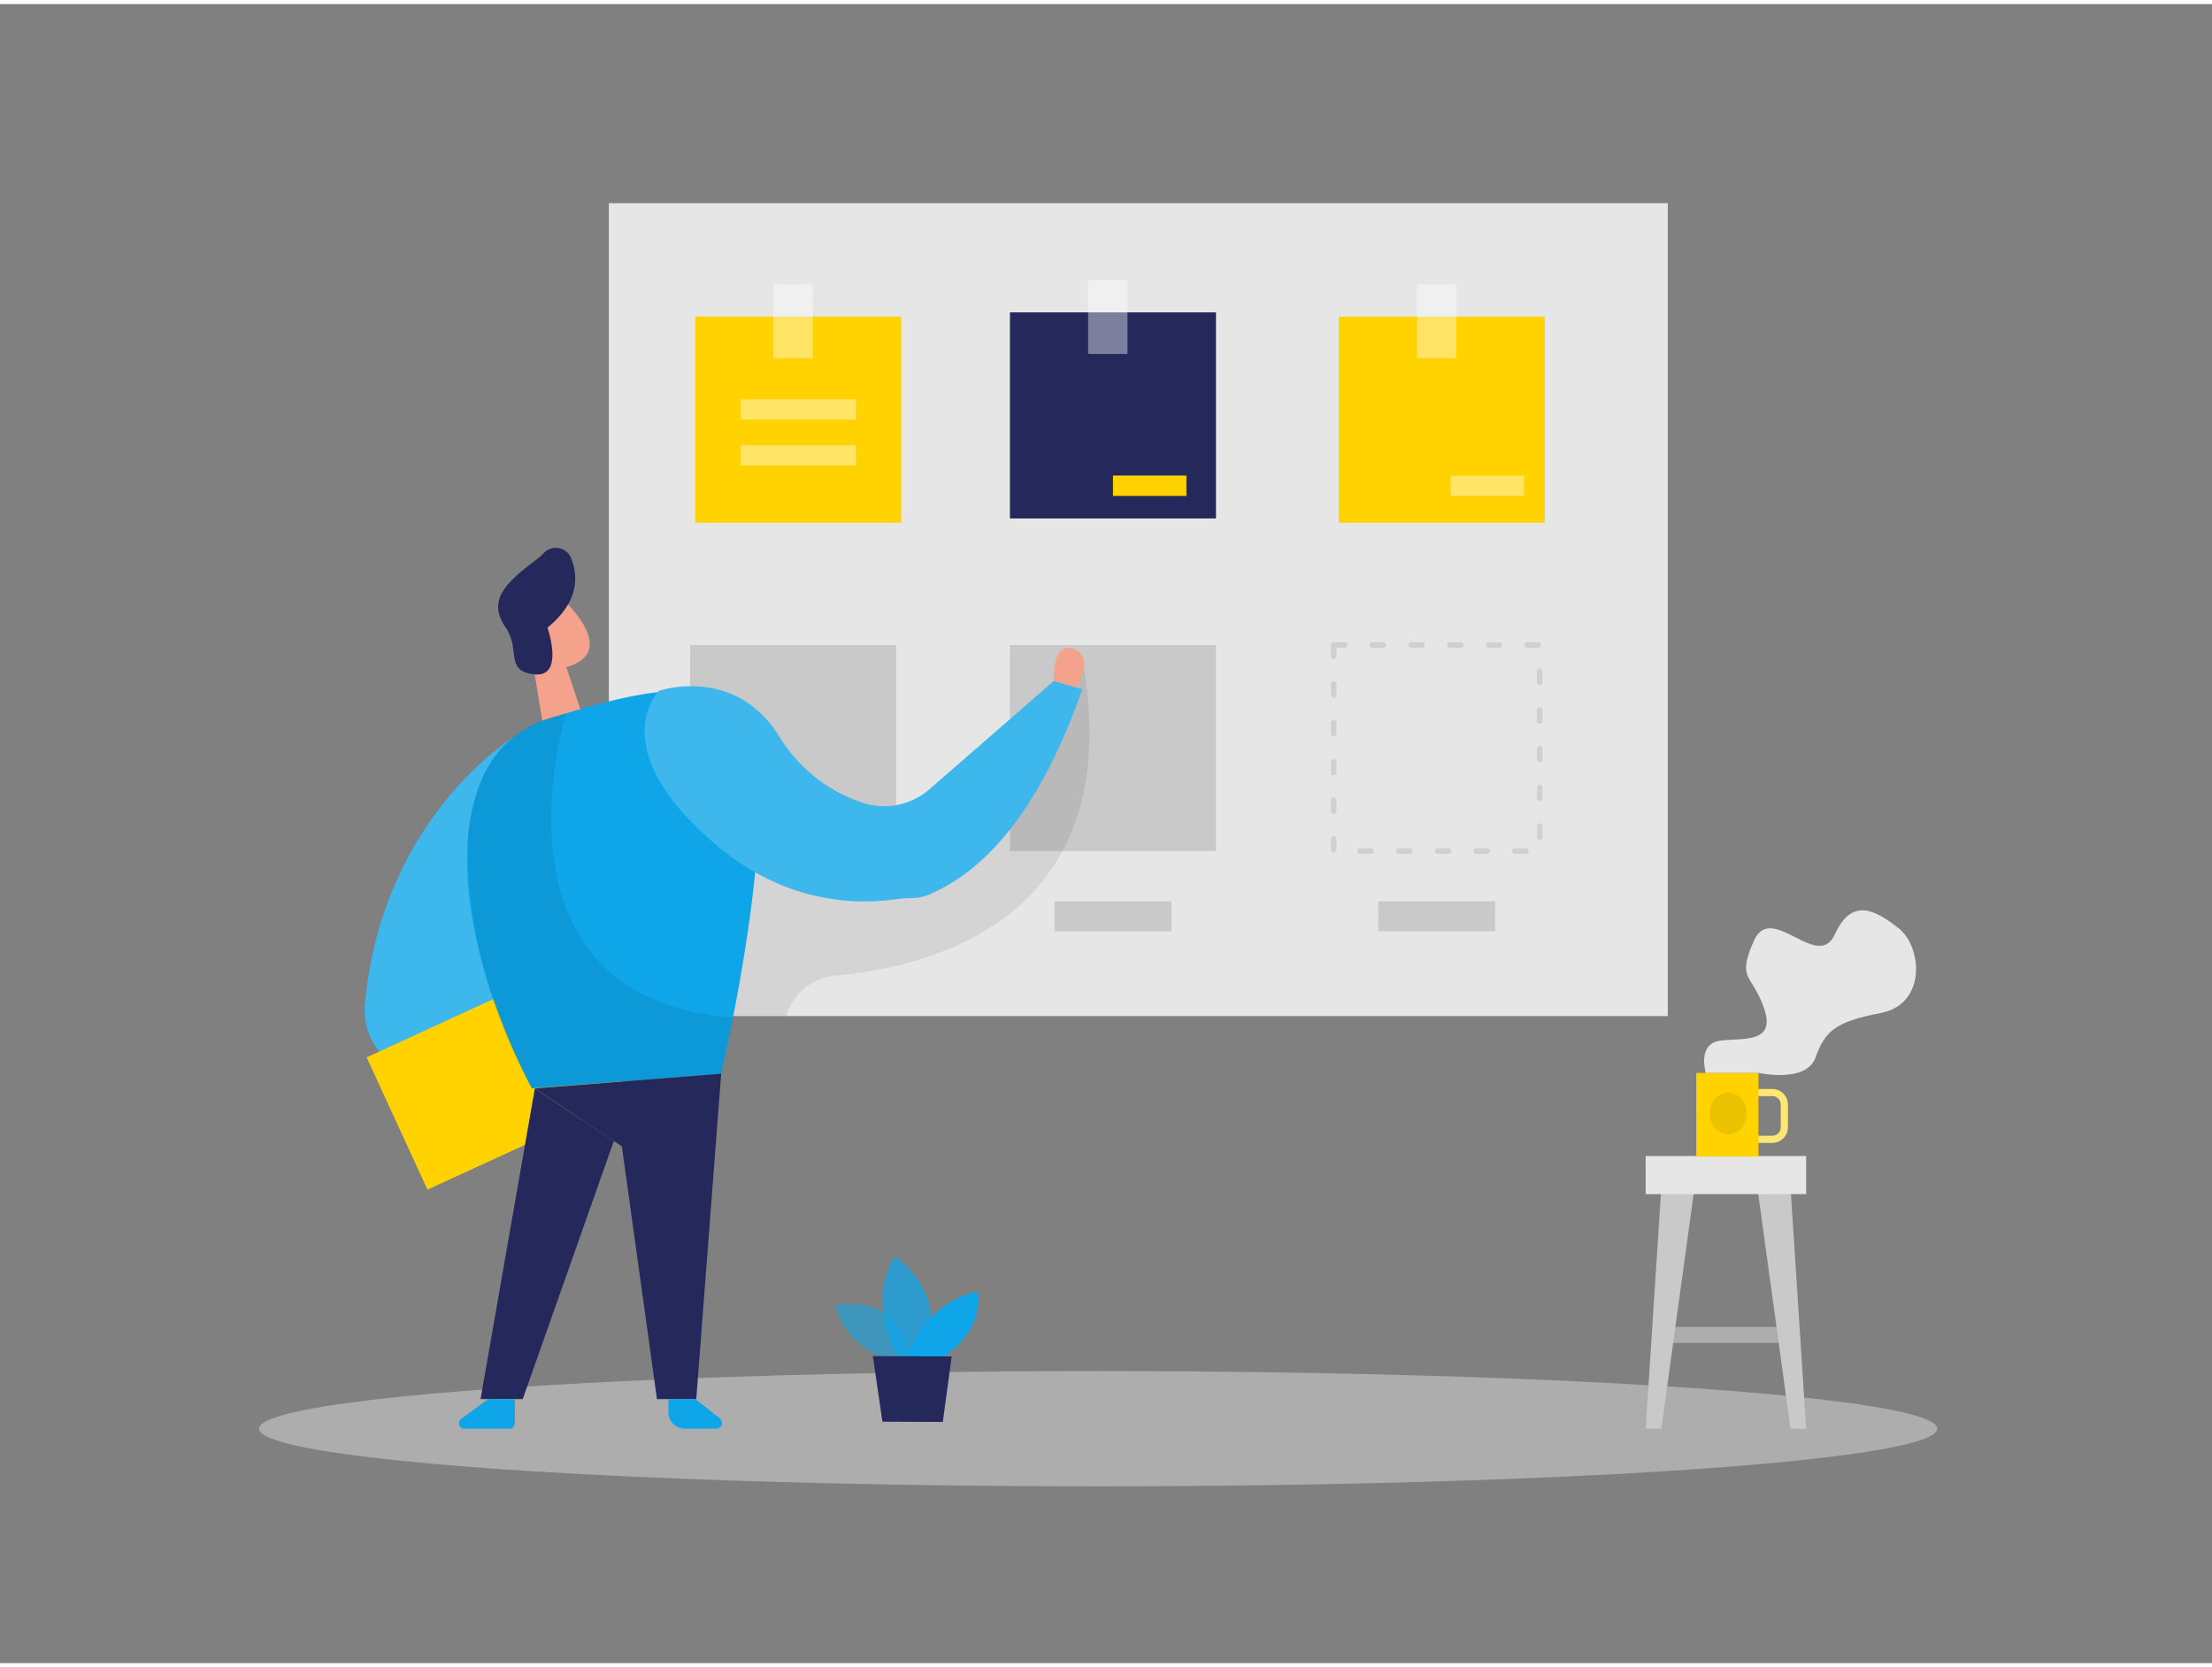 <svg id="Layer_1" data-name="Layer 1" xmlns="http://www.w3.org/2000/svg" viewBox="0 0 400 300" width="406" height="306" class="illustration styles_illustrationTablet__1DWOa"><rect x="0" y="0" width="400" height="300" fill="#808080" stroke="none"/><title>#70_notes_twocolour</title><ellipse cx="198.59" cy="257.61" rx="151.74" ry="10.42" fill="#e6e6e6" opacity="0.45"></ellipse><rect x="110.1" y="36" width="191.49" height="147" fill="#e6e6e6"></rect><path d="M161.45,245.55s-8.55-2.34-10.41-10.3c0,0,13.25-2.68,13.63,11Z" fill="#0ea5e9" opacity="0.58"></path><path d="M162.5,244.7s-6-9.45-.72-18.28c0,0,10.08,6.4,5.6,18.3Z" fill="#0ea5e9" opacity="0.73"></path><path d="M164,244.71s3.16-10,12.7-11.87c0,0,1.79,6.48-6.18,11.89Z" fill="#0ea5e9"></path><polygon points="157.84 244.48 159.57 256.34 170.49 256.39 172.1 244.54 157.84 244.48" fill="#24285b"></polygon><rect x="182.63" y="55.75" width="37.26" height="37.26" fill="#24285b"></rect><rect x="196.77" y="49.91" width="7.12" height="13.36" fill="#fff" opacity="0.4"></rect><rect x="242.1" y="56.52" width="37.26" height="37.26" fill="#ffd200"></rect><rect x="241.17" y="115.9" width="37.26" height="37.26" fill="none" stroke="#c9c9c9" stroke-linecap="round" stroke-linejoin="round" stroke-dasharray="2 5" opacity="0.76"></rect><rect x="182.63" y="115.9" width="37.26" height="37.26" fill="#c9c9c9"></rect><rect x="124.79" y="115.9" width="37.26" height="37.26" fill="#c9c9c9"></rect><rect x="256.24" y="50.68" width="7.12" height="13.36" fill="#fff" opacity="0.4"></rect><rect x="125.71" y="56.52" width="37.26" height="37.26" fill="#ffd200"></rect><rect x="139.86" y="50.68" width="7.12" height="13.36" fill="#fff" opacity="0.4"></rect><path d="M140.67,139l-14.74.4L121.08,183h21.1a10.19,10.19,0,0,1,8.89-7.33C167.45,174.26,203.5,166,196,120h0L176,143.35l-19.8,10.33Z" opacity="0.08"></path><polygon points="102.4 119.85 105.2 128.26 98.55 132.49 96.15 117.92 102.4 119.85" fill="#f4a28c"></polygon><path d="M93.87,109.79a5.24,5.24,0,0,1,8.66-1.45c2.83,3,6.24,7.83,2.38,10.45-5.91,4-11.33-3.48-11.33-3.48A9.61,9.61,0,0,1,93.87,109.79Z" fill="#f4a28c"></path><path d="M98.19,115s-1.51-1.27-2.2.53,2,2.67,2.79,1.76S98.19,115,98.19,115Z" fill="#f4a28c"></path><path d="M92.89,132.57S69.08,147,66,180.83a11.73,11.73,0,0,0,8.89,12.54l27.91,6.73Z" fill="#0ea5e9"></path><path d="M92.89,132.57S69.08,147,66,180.83a11.73,11.73,0,0,0,8.89,12.54l27.91,6.73Z" fill="#fff" opacity="0.2"></path><rect x="69.97" y="180.83" width="40.27" height="26.33" transform="translate(-72.78 55.36) rotate(-24.68)" fill="#ffd200"></rect><path d="M99,112.77s3.14,9-2.34,8.43-2.47-4.43-5.19-8.43-1.29-6.71,2.86-10.22c1.9-1.61,3.18-2.36,3.94-3.22a3,3,0,0,1,4.94.7C104.65,103.49,104.66,108.11,99,112.77Z" fill="#24285b"></path><path d="M87.39,139.65a19.14,19.14,0,0,1,12-10.49c10.18-3.06,29.52-9.48,35.23.05,7.82,13-4.22,64.22-4.22,64.22L96.2,196.08S77.38,162.14,87.39,139.65Z" fill="#0ea5e9"></path><polygon points="130.41 193.43 125.91 252.25 118.8 252.25 112.45 206.55 96.72 196.08 130.41 193.43" fill="#24285b"></polygon><polygon points="96.72 196.08 86.9 252.25 94.53 252.25 111 205.59 96.72 196.08" fill="#24285b"></polygon><path d="M102.36,128.27s-16,51.54,30.21,55l-2.16,10.2L96.2,196.08a88.92,88.92,0,0,1-11.55-45.51s.3-13.15,9.55-19A20.86,20.86,0,0,1,102.36,128.27Z" opacity="0.08"></path><path d="M88.29,252.25l-4.74,3.48a1,1,0,0,0,.62,1.88H92.1a1,1,0,0,0,1-1v-4.32Z" fill="#0ea5e9"></path><path d="M125.71,252.25l4.46,3.48a1.05,1.05,0,0,1-.65,1.88h-5.65a3,3,0,0,1-3-3v-2.35Z" fill="#0ea5e9"></path><path d="M194.65,123.61s3.46-5.49-.49-7-3.6,5.78-3.6,5.78Z" fill="#f4a28c"></path><path d="M195.69,123.91l-5.13-1.5L168.06,142h0a12.45,12.45,0,0,1-12.27,2.36A27.88,27.88,0,0,1,141,132.57c-8.09-13.12-21.83-8.38-21.83-8.38s-10.35,10.21,10.16,27.71c12.25,10.44,24.78,11.1,32.9,9.93a27.3,27.3,0,0,1,3-.19,7.89,7.89,0,0,0,2.78-.63,30.27,30.27,0,0,0,3.18-1.58h0C179.55,154.68,188.53,144.49,195.69,123.91Z" fill="#0ea5e9"></path><path d="M195.69,123.91l-5.13-1.5L168.06,142h0a12.45,12.45,0,0,1-12.27,2.36A27.88,27.88,0,0,1,141,132.57c-8.09-13.12-21.83-8.38-21.83-8.38s-10.35,10.21,10.16,27.71c12.25,10.44,24.78,11.1,32.9,9.93a27.3,27.3,0,0,1,3-.19,7.89,7.89,0,0,0,2.78-.63,30.27,30.27,0,0,0,3.18-1.58h0C179.55,154.68,188.53,144.49,195.69,123.91Z" fill="#fff" opacity="0.2"></path><rect x="133.9" y="71.46" width="20.89" height="3.69" fill="#fff" opacity="0.4"></rect><rect x="262.33" y="85.25" width="13.28" height="3.69" fill="#fff" opacity="0.4"></rect><rect x="201.26" y="85.25" width="13.28" height="3.69" fill="#ffd200"></rect><rect x="133.9" y="79.75" width="20.89" height="3.69" fill="#fff" opacity="0.4"></rect><rect x="249.23" y="162.25" width="21.15" height="5.42" fill="#c9c9c9"></rect><rect x="190.69" y="162.25" width="21.15" height="5.42" fill="#c9c9c9"></rect><rect x="301.35" y="239.2" width="22.47" height="2.89" fill="#adadad"></rect><polygon points="300.43 213.9 297.59 257.61 300.43 257.61 306.44 213.9 300.43 213.9" fill="#c9c9c9"></polygon><polygon points="323.78 213.9 326.61 257.61 323.78 257.61 317.77 213.9 323.78 213.9" fill="#c9c9c9"></polygon><rect x="297.59" y="208.31" width="29.02" height="6.88" fill="#e6e6e6"></rect><path d="M320.49,205.92h-5.78v-1.27h5.78a1.54,1.54,0,0,0,1.54-1.54V199a1.54,1.54,0,0,0-1.54-1.54h-5.78v-1.27h5.78A2.81,2.81,0,0,1,323.3,199v4.13A2.81,2.81,0,0,1,320.49,205.92Z" fill="#ffd200"></path><path d="M320.49,205.92h-5.78v-1.27h5.78a1.54,1.54,0,0,0,1.54-1.54V199a1.54,1.54,0,0,0-1.54-1.54h-5.78v-1.27h5.78A2.81,2.81,0,0,1,323.3,199v4.13A2.81,2.81,0,0,1,320.49,205.92Z" fill="#fff" opacity="0.46"></path><rect x="306.74" y="193.27" width="11.25" height="15.13" fill="#ffd200"></rect><ellipse cx="312.51" cy="200.59" rx="3.37" ry="3.77" opacity="0.08"></ellipse><path d="M308.45,193.27s-1.59-5.3,2.65-5.83,10.08.53,7.9-5.84-5-5-1.85-12.2,11.56,5.63,14.64-1.16,7.32-4.45,11.56-1.11,5.09,13.73-3.29,15.32-10.08,3.41-11.77,8.07S318,193.27,318,193.27Z" fill="#e6e6e6"></path></svg>